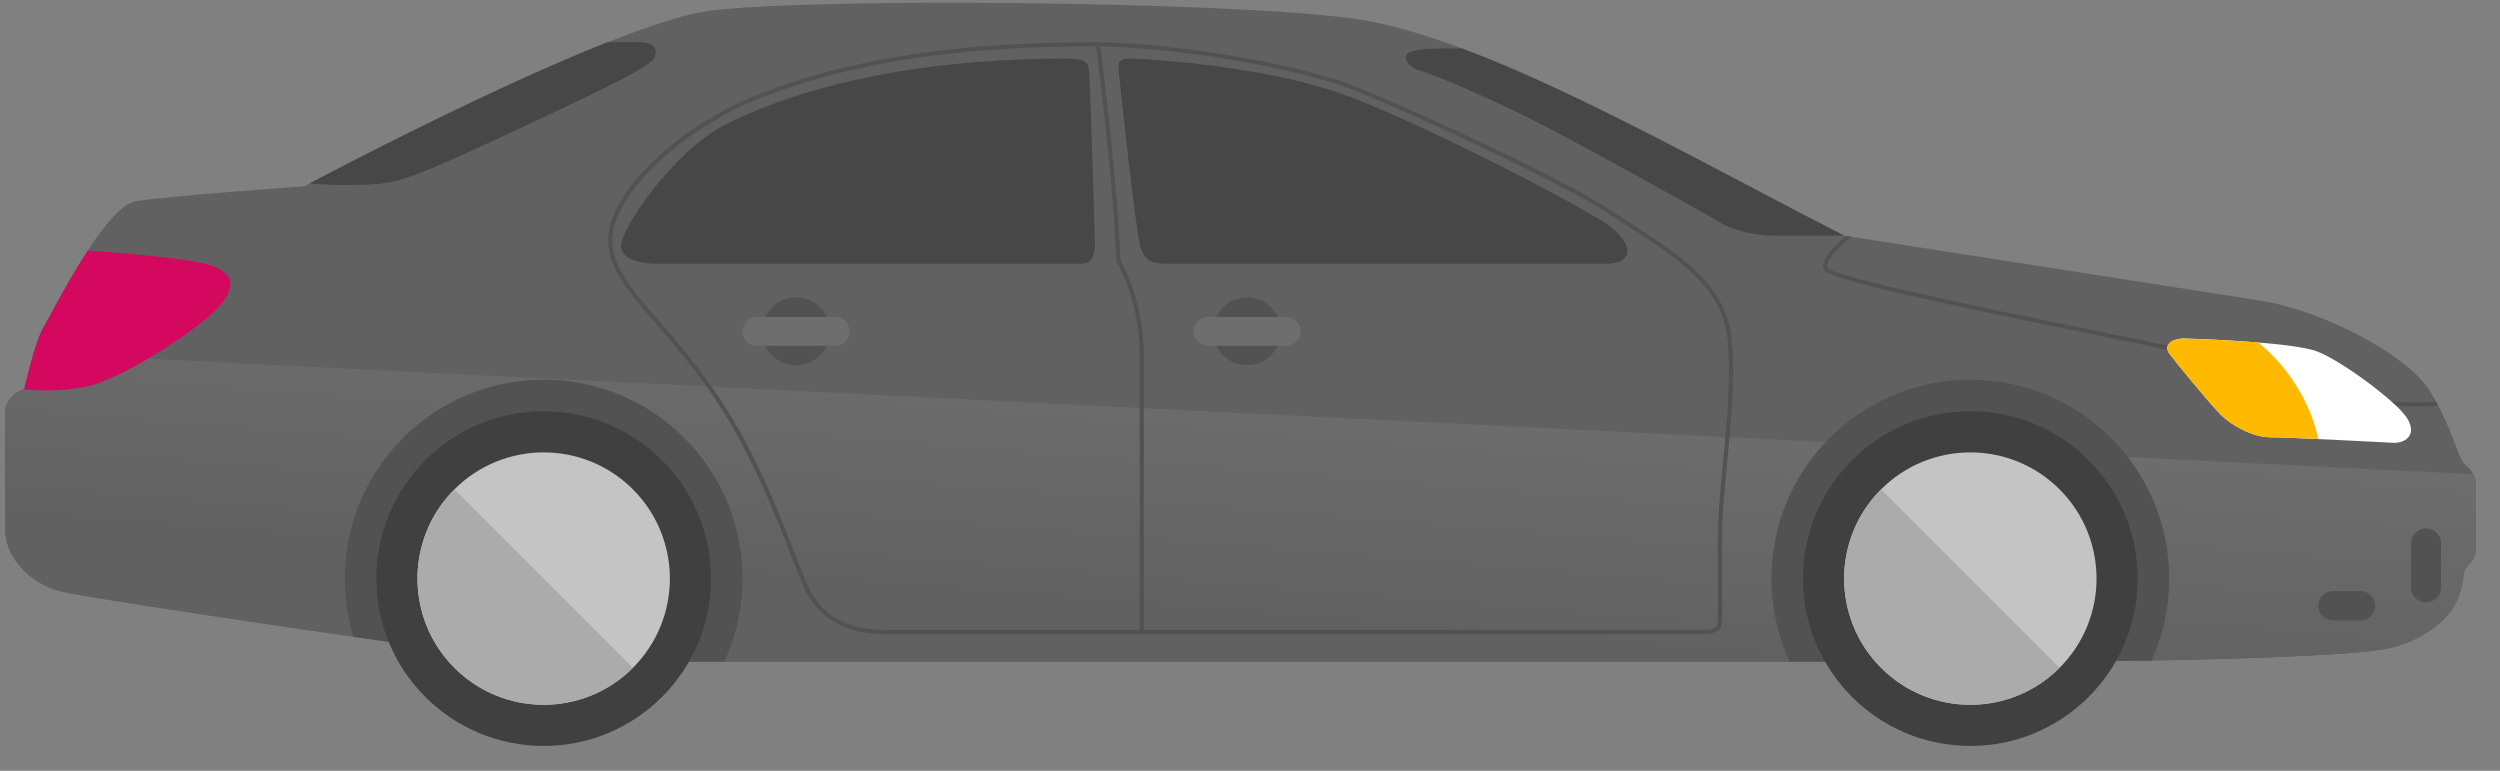 <?xml version="1.0" encoding="UTF-8" standalone="no"?>
<!-- Created with Inkscape (http://www.inkscape.org/) -->

<svg
   width="120mm"
   height="37mm"
   viewBox="0 0 120 37"
   version="1.1"
   id="svg5"
   xmlns="http://www.w3.org/2000/svg"
   xmlns:svg="http://www.w3.org/2000/svg">
  <rect x="0" y="0" width="120" height="37" fill="#808080" stroke="none"/>
  <defs
     id="defs2">
    <radialGradient
       fx="0"
       fy="0"
       cx="0"
       cy="0"
       r="1"
       gradientUnits="userSpaceOnUse"
       gradientTransform="matrix(419.67,0,0,-419.67,250,250)"
       spreadMethod="pad"
       id="radialGradient51">
      <stop
         style="stop-opacity:1;stop-color:#ffffff"
         offset="0"
         id="stop45" />
      <stop
         style="stop-opacity:1;stop-color:#ffffff"
         offset="0.753"
         id="stop47" />
      <stop
         style="stop-opacity:1;stop-color:#eaeaea"
         offset="1"
         id="stop49" />
    </radialGradient>
    <clipPath
       clipPathUnits="userSpaceOnUse"
       id="clipPath61">
      <path
         d="M 0,500 H 500 V 0 H 0 Z"
         id="path59" />
    </clipPath>
    <linearGradient
       x1="0"
       y1="0"
       x2="1"
       y2="0"
       gradientUnits="userSpaceOnUse"
       gradientTransform="matrix(3.289,-39.712,-39.712,-3.289,248.241,404.503)"
       spreadMethod="pad"
       id="linearGradient83">
      <stop
         style="stop-opacity:1;stop-color:#707070"
         offset="0"
         id="stop79" />
      <stop
         style="stop-opacity:1;stop-color:#616161"
         offset="1"
         id="stop81" />
    </linearGradient>
    <clipPath
       clipPathUnits="userSpaceOnUse"
       id="clipPath93">
      <path
         d="M 0,500 H 500 V 0 H 0 Z"
         id="path91" />
    </clipPath>
    <linearGradient
       x1="0"
       y1="0"
       x2="1"
       y2="0"
       gradientUnits="userSpaceOnUse"
       gradientTransform="matrix(-3.289,-39.713,39.713,-3.289,251.759,261.848)"
       spreadMethod="pad"
       id="linearGradient207">
      <stop
         style="stop-opacity:1;stop-color:#707070"
         offset="0"
         id="stop203" />
      <stop
         style="stop-opacity:1;stop-color:#616161"
         offset="1"
         id="stop205" />
    </linearGradient>
    <clipPath
       clipPathUnits="userSpaceOnUse"
       id="clipPath217">
      <path
         d="M 0,500 H 500 V 0 H 0 Z"
         id="path215" />
    </clipPath>
    <linearGradient
       x1="0"
       y1="0"
       x2="1"
       y2="0"
       gradientUnits="userSpaceOnUse"
       gradientTransform="matrix(2.27,-27.41,-27.41,-2.27,145.812,103.397)"
       spreadMethod="pad"
       id="linearGradient347">
      <stop
         style="stop-opacity:1;stop-color:#707070"
         offset="0"
         id="stop343" />
      <stop
         style="stop-opacity:1;stop-color:#616161"
         offset="1"
         id="stop345" />
    </linearGradient>
    <clipPath
       clipPathUnits="userSpaceOnUse"
       id="clipPath357">
      <path
         d="M 0,500 H 500 V 0 H 0 Z"
         id="path355" />
    </clipPath>
    <linearGradient
       x1="0"
       y1="0"
       x2="1"
       y2="0"
       gradientUnits="userSpaceOnUse"
       gradientTransform="matrix(-1e-6,-23.048,-23.048,1e-6,146.788,148.086)"
       spreadMethod="pad"
       id="linearGradient435">
      <stop
         style="stop-opacity:1;stop-color:#575757"
         offset="0"
         id="stop431" />
      <stop
         style="stop-opacity:1;stop-color:#474747"
         offset="1"
         id="stop433" />
    </linearGradient>
    <clipPath
       clipPathUnits="userSpaceOnUse"
       id="clipPath445">
      <path
         d="M 0,500 H 500 V 0 H 0 Z"
         id="path443" />
    </clipPath>
    <linearGradient
       x1="0"
       y1="0"
       x2="1"
       y2="0"
       gradientUnits="userSpaceOnUse"
       gradientTransform="matrix(-7e-7,-17.077,-17.077,7e-7,353.213,127.334)"
       spreadMethod="pad"
       id="linearGradient495">
      <stop
         style="stop-opacity:1;stop-color:#707070"
         offset="0"
         id="stop491" />
      <stop
         style="stop-opacity:1;stop-color:#616161"
         offset="1"
         id="stop493" />
    </linearGradient>
    <clipPath
       clipPathUnits="userSpaceOnUse"
       id="clipPath505">
      <path
         d="M 0,500 H 500 V 0 H 0 Z"
         id="path503" />
    </clipPath>
    <linearGradient
       x1="0"
       y1="0"
       x2="1"
       y2="0"
       gradientUnits="userSpaceOnUse"
       gradientTransform="matrix(-1.2e-6,-27.158,-27.158,1.2e-6,353.213,106.77)"
       spreadMethod="pad"
       id="linearGradient541">
      <stop
         style="stop-opacity:1;stop-color:#595959"
         offset="0"
         id="stop537" />
      <stop
         style="stop-opacity:1;stop-color:#5c5c5c"
         offset="1"
         id="stop539" />
    </linearGradient>
    <clipPath
       clipPathUnits="userSpaceOnUse"
       id="clipPath551">
      <path
         d="M 0,500 H 500 V 0 H 0 Z"
         id="path549" />
    </clipPath>
  </defs>
  <g
     id="layer1">
    <g
       id="g31"
       transform="matrix(0.353,0,0,-0.353,-28.7,108.006)">
      <g
         id="g87">
        <g
           id="g89"
           clip-path="url(#clipPath93)">
          <g
             id="g187"
             transform="translate(414.557,222.861)">
            <path
               d="M 0,0 C 0,0 -2.798,-4.057 -9.094,-5.176 -15.389,-6.295 -40.57,-6.855 -55.4,-6.855 h -203.926 c -3.918,0 -60.903,8.394 -65.52,9.513 -4.617,1.119 -7.695,4.897 -7.695,8.395 v 16.134 c 0,1.143 0.979,2.472 2.588,3.032 0,0 1.469,6.505 2.589,8.323 1.119,1.819 8.323,16.509 12.591,17.208 4.266,0.7 22.897,2.029 22.897,2.029 0,0 41.409,22.103 55.213,23.876 13.804,1.772 69.903,1.305 87.391,-1.072 17.487,-2.379 44.301,-18.047 66.779,-29.52 0,0 47.518,-7.414 56.472,-8.813 8.954,-1.399 20.146,-7.555 23.083,-12.171 C 0,25.462 1.05,20.775 1.749,20.146 c 0.7,-0.63 1.679,-1.539 1.679,-2.938 V 8.324 C 3.428,6.785 1.726,6.062 1.726,4.896 1.726,3.73 0.959,1.094 0,0"
               style="fill:#616161;fill-opacity:1;fill-rule:nonzero;stroke:none"
               id="path189" />
          </g>
        </g>
      </g>
      <g
         id="g191">
        <g
           id="g193">
          <g
             id="g199">
            <g
               id="g201">
              <path
                 d="m 84.604,253.08 c -1.609,-0.56 -2.589,-1.888 -2.589,-3.032 v 0 -16.133 c 0,-3.499 3.079,-7.276 7.695,-8.396 v 0 c 4.617,-1.118 61.602,-9.513 65.52,-9.513 v 0 h 203.926 c 14.83,0 40.012,0.56 46.307,1.68 v 0 c 6.296,1.118 9.093,5.176 9.093,5.176 v 0 c 0.96,1.093 1.726,3.73 1.726,4.896 v 0 c 0,1.166 1.702,1.889 1.702,3.428 v 0 8.884 c 0,0.54 -0.147,1.004 -0.367,1.411 v 0 l -331.74,16.474 c -0.701,-2.345 -1.273,-4.875 -1.273,-4.875"
                 style="fill:url(#linearGradient207);stroke:none"
                 id="path209" />
            </g>
          </g>
        </g>
      </g>
      <g
         id="g211">
        <g
           id="g213"
           clip-path="url(#clipPath217)">
          <g
             id="g219"
             transform="translate(329.281,269.356)">
            <path
               d="M 0,0 C -0.463,1.318 1.492,3.247 3.051,4.527 3.222,4.5 3.474,4.461 3.797,4.411 2.03,3.009 0.187,1.154 0.521,0.2 c 0.861,-1.304 23.625,-5.946 35.854,-8.44 5.563,-1.134 9.955,-2.03 11.893,-2.495 3.117,-0.748 8.201,-2.14 13.117,-3.486 6.176,-1.692 12.01,-3.289 13.531,-3.504 2.279,-0.32 5.431,-0.518 8.371,-0.297 0.099,-0.182 0.193,-0.361 0.287,-0.54 -0.947,-0.079 -1.918,-0.118 -2.88,-0.118 -2.137,0 -4.22,0.17 -5.856,0.401 -1.557,0.22 -7.407,1.822 -13.602,3.518 -4.912,1.345 -9.99,2.736 -13.099,3.482 -1.928,0.463 -6.317,1.358 -11.873,2.491 C 12.56,-3.955 0.443,-1.268 0,0"
               style="fill:#525252;fill-opacity:1;fill-rule:nonzero;stroke:none"
               id="path221" />
          </g>
          <g
             id="g223"
             transform="translate(164.557,273.365)">
            <path
               d="m 0,0 c 0,6.04 9.396,15.038 20.108,19.256 12.207,4.806 26.673,7.045 45.524,7.045 0.049,0 0.106,-0.002 0.156,-0.002 0.28,-2.15 2.332,-18.087 2.763,-29.201 l 0.04,-0.135 c 0.032,-0.051 3.131,-5.249 3.131,-12.539 V -53.068 H 37.12 c -5.141,0 -8.665,1.984 -10.472,5.9 -0.554,1.201 -1.2,2.863 -1.948,4.785 -2.242,5.768 -5.631,14.485 -11.041,22.212 -2.63,3.757 -5.131,6.637 -7.337,9.177 C 2.652,-6.768 0,-3.714 0,0 m 72.281,-15.576 c 0,7.011 -2.813,12.137 -3.174,12.765 -0.432,11.018 -2.439,26.688 -2.754,29.103 6.56,-0.097 20.379,-1.513 32.147,-5.108 4.596,-1.404 29.828,-12.904 37.048,-17.687 0.878,-0.581 1.763,-1.151 2.641,-1.718 6.55,-4.221 12.737,-8.208 13.463,-15.237 0.512,-4.954 -0.099,-11.416 -0.64,-17.118 -0.343,-3.608 -0.666,-7.016 -0.666,-9.621 V -51.67 c 0,-0.781 0,-1.398 -2.24,-1.398 H 72.281 Z M -0.56,0 c 0,-3.923 2.71,-7.043 6.459,-11.361 2.198,-2.53 4.688,-5.397 7.302,-9.132 5.371,-7.671 8.745,-16.35 10.978,-22.092 0.751,-1.933 1.4,-3.601 1.962,-4.818 1.906,-4.13 5.6,-6.226 10.979,-6.226 h 110.986 c 2.589,0 2.799,0.887 2.799,1.959 v 11.473 c 0,2.579 0.322,5.974 0.663,9.568 0.543,5.729 1.159,12.22 0.641,17.229 -0.754,7.296 -7.051,11.354 -13.717,15.65 -0.877,0.564 -1.759,1.133 -2.635,1.714 -7.742,5.128 -32.854,16.429 -37.193,17.755 -12.262,3.745 -26.768,5.142 -33.032,5.142 -18.923,0 -33.454,-2.251 -45.729,-7.085 C 8.811,15.409 -0.56,6.353 -0.56,0"
               style="fill:#525252;fill-opacity:1;fill-rule:nonzero;stroke:none"
               id="path225" />
          </g>
          <g
             id="g227"
             transform="translate(324.644,216.006)">
            <path
               d="m 0,0 c -1.58,3.437 -2.468,7.256 -2.468,11.285 0,14.938 12.11,27.048 27.047,27.048 14.939,0 27.048,-12.11 27.048,-27.048 0,-3.974 -0.865,-7.746 -2.405,-11.144 C 43.926,0.048 38.788,0 34.512,0 Z"
               style="fill:#525252;fill-opacity:1;fill-rule:nonzero;stroke:none"
               id="path229" />
          </g>
          <g
             id="g231"
             transform="translate(129.361,219.383)">
            <path
               d="m 0,0 c -0.764,2.502 -1.178,5.156 -1.178,7.908 0,14.938 12.11,27.048 27.048,27.048 14.937,0 27.047,-12.11 27.047,-27.048 0,-4.029 -0.889,-7.848 -2.468,-11.285 H 25.87 C 24.195,-3.377 12.828,-1.843 0,0"
               style="fill:#525252;fill-opacity:1;fill-rule:nonzero;stroke:none"
               id="path233" />
          </g>
          <g
             id="g235"
             transform="translate(326.467,227.291)">
            <path
               d="m 0,0 c 0,-12.568 10.189,-22.756 22.757,-22.756 12.568,0 22.757,10.188 22.757,22.756 0,12.568 -10.189,22.757 -22.757,22.757 C 10.189,22.757 0,12.568 0,0"
               style="fill:#404040;fill-opacity:1;fill-rule:nonzero;stroke:none"
               id="path237" />
          </g>
          <g
             id="g239"
             transform="translate(337.09,215.157)">
            <path
               d="m 0,0 c 6.701,-6.702 17.567,-6.702 24.268,0 6.702,6.701 6.702,17.567 0,24.269 C 17.567,30.97 6.701,30.97 0,24.269 -6.701,17.567 -6.701,6.701 0,0"
               style="fill:#c4c4c4;fill-opacity:1;fill-rule:nonzero;stroke:none"
               id="path241" />
          </g>
          <g
             id="g243"
             transform="translate(337.09,215.157)">
            <path
               d="M 0,0 C -6.701,6.701 -6.701,17.567 0,24.269 L 24.268,0 C 17.567,-6.702 6.701,-6.702 0,0"
               style="fill:#ababab;fill-opacity:1;fill-rule:nonzero;stroke:none"
               id="path245" />
          </g>
          <g
             id="g247"
             transform="translate(132.474,227.291)">
            <path
               d="m 0,0 c 0,-12.568 10.188,-22.756 22.757,-22.756 12.568,0 22.756,10.188 22.756,22.756 0,12.568 -10.188,22.757 -22.756,22.757 C 10.188,22.757 0,12.568 0,0"
               style="fill:#404040;fill-opacity:1;fill-rule:nonzero;stroke:none"
               id="path249" />
          </g>
          <g
             id="g251"
             transform="translate(143.096,215.157)">
            <path
               d="m 0,0 c 6.701,-6.702 17.567,-6.702 24.268,0 6.702,6.701 6.702,17.567 0,24.269 C 17.567,30.97 6.701,30.97 0,24.269 -6.702,17.567 -6.702,6.701 0,0"
               style="fill:#c4c4c4;fill-opacity:1;fill-rule:nonzero;stroke:none"
               id="path253" />
          </g>
          <g
             id="g255"
             transform="translate(143.096,215.157)">
            <path
               d="M 0,0 C -6.702,6.701 -6.702,17.567 0,24.269 L 24.268,0 C 17.567,-6.702 6.701,-6.702 0,0"
               style="fill:#ababab;fill-opacity:1;fill-rule:nonzero;stroke:none"
               id="path257" />
          </g>
          <g
             id="g259"
             transform="translate(315.019,275.813)">
            <path
               d="m 0,0 c -2.309,1.399 -17.907,10.073 -24.902,13.64 -6.995,3.568 -14.55,6.646 -15.809,6.925 -1.259,0.28 -2.518,1.819 -1.399,2.449 0.885,0.497 3.525,0.601 7.184,0.554 C -18.983,17.607 0.242,6.687 17.045,-1.889 H 7.694 C 5.316,-1.889 2.308,-1.399 0,0"
               style="fill:#474747;fill-opacity:1;fill-rule:nonzero;stroke:none"
               id="path261" />
          </g>
          <g
             id="g263"
             transform="translate(235.532,297.988)">
            <path
               d="m 0,0 c 3.075,-0.111 17.722,-1.12 27.887,-4.664 10.166,-3.544 32.643,-15.202 36.467,-17.907 3.823,-2.704 3.357,-5.316 0,-5.316 H 4.85 c -2.052,0 -3.428,0.117 -4.057,2.495 -0.63,2.378 -2.938,23.433 -2.938,24.273 0,0.839 0.234,1.188 2.145,1.119"
               style="fill:#474747;fill-opacity:1;fill-rule:nonzero;stroke:none"
               id="path265" />
          </g>
          <g
             id="g267"
             transform="translate(229.4,296.169)">
            <path
               d="m 0,0 c 0.14,-1.609 0.77,-21.824 0.77,-22.664 0,-0.839 0.349,-3.404 -1.889,-3.404 h -57.219 c -2.378,0 -4.827,0.326 -5.316,2.215 -0.49,1.889 7.001,13.137 14.34,16.788 17.871,8.892 40.71,8.892 46.516,8.892 C -0.35,1.827 -0.061,1.125 0,0"
               style="fill:#474747;fill-opacity:1;fill-rule:nonzero;stroke:none"
               id="path269" />
          </g>
          <g
             id="g271"
             transform="translate(132.94,280.99)">
            <path
               d="m 0,0 c -2.082,-0.208 -6.292,-0.299 -9.521,0.042 4.076,2.152 24.777,12.978 40.506,19.194 h 4.689 c 1.189,0 2.379,-0.823 1.609,-2.23 C 36.514,15.599 26.021,10.772 15.809,6.016 5.596,1.259 2.798,0.28 0,0"
               style="fill:#474747;fill-opacity:1;fill-rule:nonzero;stroke:none"
               id="path273" />
          </g>
          <g
             id="g275"
             transform="translate(378.416,259.935)">
            <path
               d="m 0,0 c 1.398,-0.038 14.643,-0.467 18,-1.772 3.357,-1.306 10.633,-6.715 12.125,-8.954 1.492,-2.238 0.001,-3.543 -1.865,-3.45 -1.865,0.093 -14.083,0.745 -16.602,0.745 -2.517,0 -5.409,1.68 -6.808,3.078 -1.399,1.399 -6.179,7.205 -6.995,8.325 C -2.961,-0.909 -1.793,0.048 0,0"
               style="fill:#ffffff;fill-opacity:1;fill-rule:nonzero;stroke:none"
               id="path277" />
          </g>
          <g
             id="g279"
             transform="translate(378.416,259.935)">
            <path
               d="m 0,0 c 0.799,-0.022 5.461,-0.171 9.938,-0.538 2.861,-2.241 6.822,-6.856 8.189,-13.131 -2.856,0.132 -5.453,0.238 -6.469,0.238 -2.517,0 -5.409,1.68 -6.808,3.078 -1.399,1.399 -6.179,7.205 -6.995,8.325 C -2.961,-0.909 -1.793,0.048 0,0"
               style="fill:#ffba00;fill-opacity:1;fill-rule:nonzero;stroke:none"
               id="path281" />
          </g>
          <g
             id="g283"
             transform="translate(409.15,226.09)">
            <path
               d="m 0,0 c 0,-1.127 0.913,-2.039 2.039,-2.039 1.126,0 2.039,0.912 2.039,2.039 V 5.994 C 4.078,7.121 3.165,8.033 2.039,8.033 0.913,8.033 0,7.121 0,5.994 Z"
               style="fill:#525252;fill-opacity:1;fill-rule:nonzero;stroke:none"
               id="path285" />
          </g>
          <g
             id="g287"
             transform="translate(396.543,223.596)">
            <path
               d="m 0,0 c 0,-1.102 0.893,-1.993 1.993,-1.993 h 3.745 c 1.101,0 1.993,0.891 1.993,1.993 0,1.102 -0.892,1.994 -1.993,1.994 H 1.993 C 0.893,1.994 0,1.102 0,0"
               style="fill:#525252;fill-opacity:1;fill-rule:nonzero;stroke:none"
               id="path289" />
          </g>
          <g
             id="g291"
             transform="translate(84.497,253.035)">
            <path
               d="m 0,0 c 0.037,0.014 0.07,0.032 0.107,0.045 0,0 1.469,6.506 2.588,8.324 0.63,1.023 3.183,6.114 6.055,10.5 4.526,-0.339 13.16,-1.058 16.003,-1.803 3.917,-1.026 4.662,-3.265 0.932,-6.715 C 21.955,6.9 12.907,1.304 8.617,0.372 5.917,-0.216 2.627,-0.285 0,0"
               style="fill:#d4085e;fill-opacity:1;fill-rule:nonzero;stroke:none"
               id="path293" />
          </g>
          <g
             id="g295"
             transform="translate(246.258,260.915)">
            <path
               d="m 0,0 c 0,-2.55 2.067,-4.617 4.617,-4.617 2.549,0 4.616,2.067 4.616,4.617 0,2.55 -2.067,4.616 -4.616,4.616 C 2.067,4.616 0,2.55 0,0"
               style="fill:#525252;fill-opacity:1;fill-rule:nonzero;stroke:none"
               id="path297" />
          </g>
          <g
             id="g299"
             transform="translate(243.6,260.915)">
            <path
               d="m 0,0 c 0,-1.082 0.877,-1.959 1.959,-1.959 h 10.632 c 1.082,0 1.959,0.877 1.959,1.959 0,1.082 -0.877,1.958 -1.959,1.958 H 1.959 C 0.877,1.958 0,1.082 0,0"
               style="fill:#6e6e6e;fill-opacity:1;fill-rule:nonzero;stroke:none"
               id="path301" />
          </g>
          <g
             id="g303"
             transform="translate(184.935,260.915)">
            <path
               d="m 0,0 c 0,-2.55 2.066,-4.617 4.617,-4.617 2.55,0 4.616,2.067 4.616,4.617 0,2.55 -2.066,4.616 -4.616,4.616 C 2.066,4.616 0,2.55 0,0"
               style="fill:#525252;fill-opacity:1;fill-rule:nonzero;stroke:none"
               id="path305" />
          </g>
          <g
             id="g307"
             transform="translate(182.277,260.915)">
            <path
               d="m 0,0 c 0,-1.082 0.876,-1.959 1.958,-1.959 h 10.633 c 1.082,0 1.959,0.877 1.959,1.959 0,1.082 -0.877,1.958 -1.959,1.958 H 1.958 C 0.876,1.958 0,1.082 0,0"
               style="fill:#6e6e6e;fill-opacity:1;fill-rule:nonzero;stroke:none"
               id="path309" />
          </g>
        </g>
      </g>
    </g>
  </g>
</svg>
